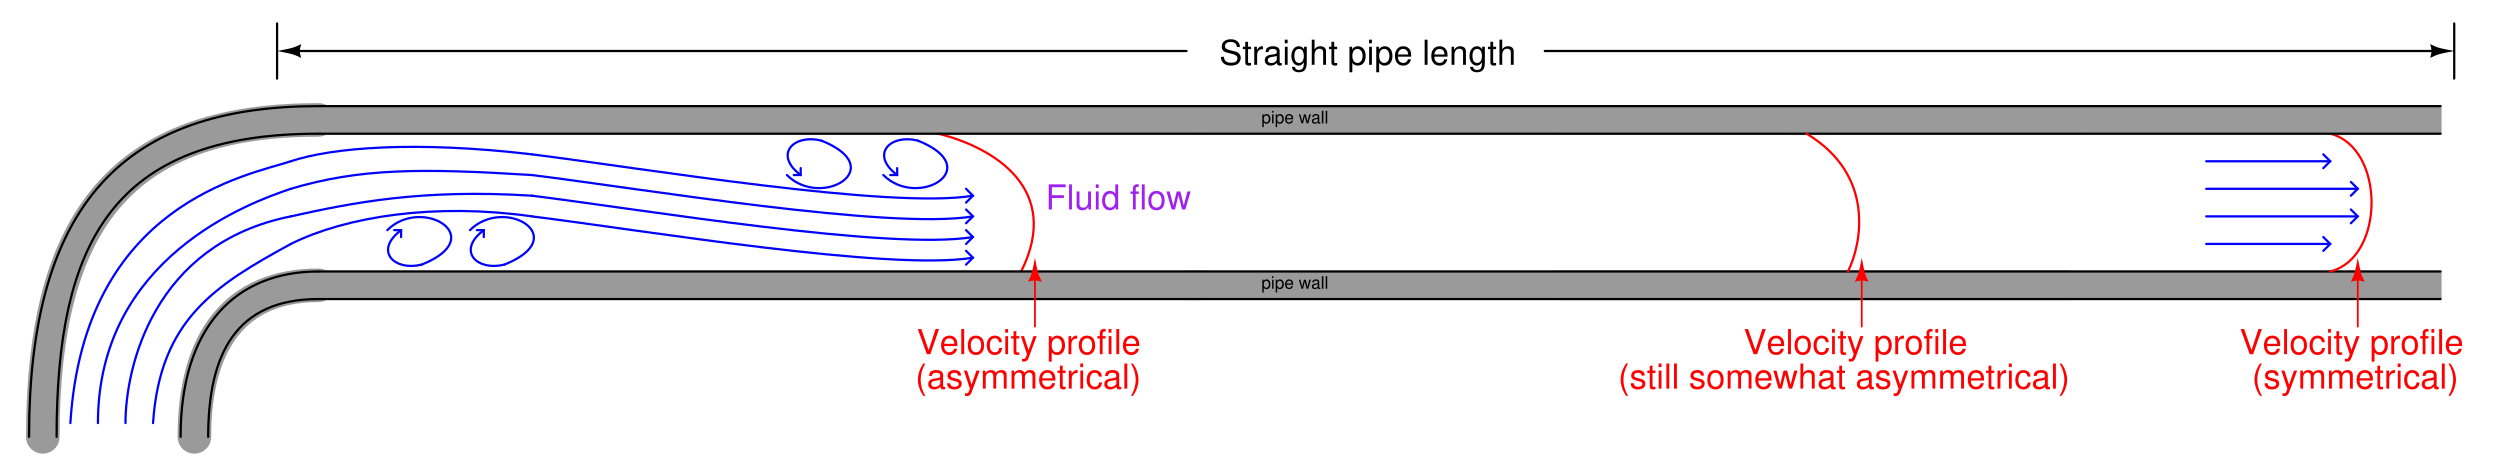<?xml version="1.0" encoding="UTF-8"?>
<svg xmlns="http://www.w3.org/2000/svg" xmlns:xlink="http://www.w3.org/1999/xlink" viewBox="0 0 380.999 71" version="1.2">
<defs>
<g>
<symbol overflow="visible" id="glyph0-0">
<path style="stroke:none;" d=""/>
</symbol>
<symbol overflow="visible" id="glyph0-1">
<path style="stroke:none;" d="M 0.953 -1.75 L 2.781 -1.75 L 2.781 -2.172 L 0.953 -2.172 L 0.953 -3.391 L 3.047 -3.391 L 3.047 -3.828 L 0.469 -3.828 L 0.469 0 L 0.953 0 Z M 0.953 -1.75 "/>
</symbol>
<symbol overflow="visible" id="glyph0-2">
<path style="stroke:none;" d="M 0.797 -3.828 L 0.359 -3.828 L 0.359 0 L 0.797 0 Z M 0.797 -3.828 "/>
</symbol>
<symbol overflow="visible" id="glyph0-3">
<path style="stroke:none;" d="M 2.531 0 L 2.531 -2.75 L 2.094 -2.75 L 2.094 -1.188 C 2.094 -0.625 1.797 -0.266 1.344 -0.266 C 1 -0.266 0.781 -0.469 0.781 -0.797 L 0.781 -2.75 L 0.344 -2.75 L 0.344 -0.625 C 0.344 -0.172 0.688 0.125 1.219 0.125 C 1.625 0.125 1.875 -0.016 2.141 -0.391 L 2.141 0 Z M 2.531 0 "/>
</symbol>
<symbol overflow="visible" id="glyph0-4">
<path style="stroke:none;" d="M 0.781 -2.75 L 0.359 -2.75 L 0.359 0 L 0.781 0 Z M 0.781 -3.828 L 0.344 -3.828 L 0.344 -3.281 L 0.781 -3.281 Z M 0.781 -3.828 "/>
</symbol>
<symbol overflow="visible" id="glyph0-5">
<path style="stroke:none;" d="M 2.594 -3.828 L 2.156 -3.828 L 2.156 -2.406 C 1.984 -2.688 1.688 -2.828 1.312 -2.828 C 0.609 -2.828 0.141 -2.25 0.141 -1.375 C 0.141 -0.453 0.594 0.125 1.328 0.125 C 1.719 0.125 1.969 -0.016 2.203 -0.359 L 2.203 0 L 2.594 0 Z M 1.391 -2.422 C 1.859 -2.422 2.156 -2 2.156 -1.344 C 2.156 -0.703 1.859 -0.281 1.391 -0.281 C 0.906 -0.281 0.594 -0.719 0.594 -1.359 C 0.594 -2 0.906 -2.422 1.391 -2.422 Z M 1.391 -2.422 "/>
</symbol>
<symbol overflow="visible" id="glyph0-6">
<path style="stroke:none;" d=""/>
</symbol>
<symbol overflow="visible" id="glyph0-7">
<path style="stroke:none;" d="M 1.359 -2.75 L 0.891 -2.75 L 0.891 -3.188 C 0.891 -3.359 1 -3.453 1.203 -3.453 C 1.234 -3.453 1.25 -3.453 1.359 -3.453 L 1.359 -3.812 C 1.25 -3.844 1.203 -3.844 1.109 -3.844 C 0.703 -3.844 0.469 -3.609 0.469 -3.219 L 0.469 -2.75 L 0.094 -2.75 L 0.094 -2.391 L 0.469 -2.391 L 0.469 0 L 0.891 0 L 0.891 -2.391 L 1.359 -2.391 Z M 1.359 -2.75 "/>
</symbol>
<symbol overflow="visible" id="glyph0-8">
<path style="stroke:none;" d="M 1.422 -2.828 C 0.656 -2.828 0.188 -2.281 0.188 -1.359 C 0.188 -0.422 0.656 0.125 1.438 0.125 C 2.203 0.125 2.672 -0.438 2.672 -1.328 C 2.672 -2.281 2.219 -2.828 1.422 -2.828 Z M 1.438 -2.422 C 1.922 -2.422 2.219 -2.016 2.219 -1.344 C 2.219 -0.688 1.922 -0.281 1.438 -0.281 C 0.938 -0.281 0.641 -0.688 0.641 -1.359 C 0.641 -2.016 0.938 -2.422 1.438 -2.422 Z M 1.438 -2.422 "/>
</symbol>
<symbol overflow="visible" id="glyph0-9">
<path style="stroke:none;" d="M 2.906 0 L 3.719 -2.75 L 3.219 -2.75 L 2.672 -0.609 L 2.141 -2.75 L 1.594 -2.75 L 1.078 -0.609 L 0.516 -2.75 L 0.031 -2.75 L 0.828 0 L 1.328 0 L 1.859 -2.156 L 2.406 0 Z M 2.906 0 "/>
</symbol>
<symbol overflow="visible" id="glyph0-10">
<path style="stroke:none;" d="M 2.062 0 L 3.391 -3.828 L 2.859 -3.828 L 1.812 -0.594 L 0.688 -3.828 L 0.156 -3.828 L 1.531 0 Z M 2.062 0 "/>
</symbol>
<symbol overflow="visible" id="glyph0-11">
<path style="stroke:none;" d="M 2.688 -1.234 C 2.688 -1.656 2.656 -1.906 2.578 -2.109 C 2.406 -2.562 1.984 -2.828 1.469 -2.828 C 0.703 -2.828 0.203 -2.25 0.203 -1.344 C 0.203 -0.438 0.688 0.125 1.453 0.125 C 2.094 0.125 2.531 -0.234 2.641 -0.828 L 2.188 -0.828 C 2.078 -0.469 1.828 -0.281 1.469 -0.281 C 1.203 -0.281 0.953 -0.406 0.812 -0.641 C 0.703 -0.797 0.672 -0.953 0.672 -1.234 Z M 0.672 -1.578 C 0.719 -2.094 1.031 -2.422 1.469 -2.422 C 1.906 -2.422 2.219 -2.078 2.219 -1.578 Z M 0.672 -1.578 "/>
</symbol>
<symbol overflow="visible" id="glyph0-12">
<path style="stroke:none;" d="M 2.469 -1.828 C 2.453 -2.094 2.391 -2.266 2.281 -2.422 C 2.094 -2.672 1.766 -2.828 1.391 -2.828 C 0.641 -2.828 0.156 -2.234 0.156 -1.328 C 0.156 -0.438 0.641 0.125 1.375 0.125 C 2.031 0.125 2.453 -0.266 2.5 -0.938 L 2.062 -0.938 C 1.984 -0.5 1.766 -0.281 1.391 -0.281 C 0.906 -0.281 0.625 -0.672 0.625 -1.328 C 0.625 -2.016 0.906 -2.422 1.375 -2.422 C 1.75 -2.422 1.984 -2.203 2.031 -1.828 Z M 2.469 -1.828 "/>
</symbol>
<symbol overflow="visible" id="glyph0-13">
<path style="stroke:none;" d="M 1.328 -2.75 L 0.875 -2.75 L 0.875 -3.5 L 0.453 -3.5 L 0.453 -2.75 L 0.078 -2.75 L 0.078 -2.391 L 0.453 -2.391 L 0.453 -0.312 C 0.453 -0.031 0.641 0.125 0.969 0.125 C 1.094 0.125 1.188 0.109 1.328 0.078 L 1.328 -0.281 C 1.266 -0.266 1.219 -0.266 1.125 -0.266 C 0.938 -0.266 0.875 -0.312 0.875 -0.516 L 0.875 -2.391 L 1.328 -2.391 Z M 1.328 -2.75 "/>
</symbol>
<symbol overflow="visible" id="glyph0-14">
<path style="stroke:none;" d="M 2.031 -2.75 L 1.281 -0.609 L 0.578 -2.75 L 0.109 -2.75 L 1.031 0.016 L 0.859 0.453 C 0.797 0.641 0.703 0.719 0.516 0.719 C 0.438 0.719 0.375 0.703 0.281 0.688 L 0.281 1.078 C 0.375 1.125 0.469 1.141 0.578 1.141 C 0.719 1.141 0.875 1.094 0.984 1.016 C 1.125 0.906 1.203 0.797 1.281 0.578 L 2.516 -2.75 Z M 2.031 -2.75 "/>
</symbol>
<symbol overflow="visible" id="glyph0-15">
<path style="stroke:none;" d="M 0.281 1.141 L 0.719 1.141 L 0.719 -0.281 C 0.953 0 1.219 0.125 1.562 0.125 C 2.281 0.125 2.75 -0.453 2.75 -1.328 C 2.75 -2.25 2.297 -2.828 1.562 -2.828 C 1.188 -2.828 0.891 -2.656 0.688 -2.344 L 0.688 -2.75 L 0.281 -2.75 Z M 1.484 -2.422 C 1.969 -2.422 2.281 -2 2.281 -1.344 C 2.281 -0.719 1.969 -0.281 1.484 -0.281 C 1.031 -0.281 0.719 -0.703 0.719 -1.359 C 0.719 -2 1.031 -2.422 1.484 -2.422 Z M 1.484 -2.422 "/>
</symbol>
<symbol overflow="visible" id="glyph0-16">
<path style="stroke:none;" d="M 0.359 -2.75 L 0.359 0 L 0.797 0 L 0.797 -1.422 C 0.812 -2.094 1.078 -2.391 1.688 -2.375 L 1.688 -2.812 C 1.609 -2.828 1.562 -2.828 1.516 -2.828 C 1.234 -2.828 1.016 -2.656 0.766 -2.25 L 0.766 -2.75 Z M 0.359 -2.75 "/>
</symbol>
<symbol overflow="visible" id="glyph0-17">
<path style="stroke:none;" d="M 1.234 -3.828 C 0.719 -3.141 0.391 -2.188 0.391 -1.359 C 0.391 -0.531 0.719 0.422 1.234 1.109 L 1.531 1.109 C 1.062 0.359 0.812 -0.516 0.812 -1.359 C 0.812 -2.188 1.062 -3.078 1.531 -3.828 Z M 1.234 -3.828 "/>
</symbol>
<symbol overflow="visible" id="glyph0-18">
<path style="stroke:none;" d="M 2.297 -1.984 C 2.297 -2.531 1.938 -2.828 1.297 -2.828 C 0.656 -2.828 0.25 -2.5 0.25 -1.984 C 0.25 -1.562 0.469 -1.359 1.125 -1.203 L 1.531 -1.094 C 1.828 -1.031 1.953 -0.906 1.953 -0.719 C 1.953 -0.453 1.703 -0.281 1.312 -0.281 C 1.078 -0.281 0.875 -0.359 0.766 -0.469 C 0.703 -0.547 0.672 -0.625 0.641 -0.812 L 0.172 -0.812 C 0.203 -0.188 0.562 0.125 1.281 0.125 C 1.969 0.125 2.406 -0.219 2.406 -0.75 C 2.406 -1.156 2.172 -1.391 1.625 -1.516 L 1.219 -1.609 C 0.859 -1.703 0.703 -1.812 0.703 -2.016 C 0.703 -2.266 0.922 -2.422 1.281 -2.422 C 1.641 -2.422 1.828 -2.266 1.844 -1.984 Z M 2.297 -1.984 "/>
</symbol>
<symbol overflow="visible" id="glyph0-19">
<path style="stroke:none;" d="M 0.375 -2.75 L 0.375 0 L 0.812 0 L 0.812 -1.734 C 0.812 -2.125 1.094 -2.453 1.453 -2.453 C 1.781 -2.453 1.969 -2.25 1.969 -1.891 L 1.969 0 L 2.406 0 L 2.406 -1.734 C 2.406 -2.125 2.688 -2.453 3.047 -2.453 C 3.375 -2.453 3.562 -2.234 3.562 -1.891 L 3.562 0 L 4 0 L 4 -2.062 C 4 -2.562 3.719 -2.828 3.203 -2.828 C 2.828 -2.828 2.609 -2.719 2.359 -2.406 C 2.188 -2.703 1.969 -2.828 1.609 -2.828 C 1.25 -2.828 1 -2.688 0.766 -2.359 L 0.766 -2.75 Z M 0.375 -2.75 "/>
</symbol>
<symbol overflow="visible" id="glyph0-20">
<path style="stroke:none;" d="M 2.812 -0.25 C 2.766 -0.25 2.734 -0.25 2.719 -0.25 C 2.562 -0.25 2.484 -0.328 2.484 -0.469 L 2.484 -2.078 C 2.484 -2.562 2.125 -2.828 1.438 -2.828 C 1.047 -2.828 0.719 -2.719 0.531 -2.516 C 0.406 -2.375 0.359 -2.203 0.344 -1.938 L 0.781 -1.938 C 0.812 -2.266 1.016 -2.422 1.422 -2.422 C 1.828 -2.422 2.047 -2.281 2.047 -2.016 L 2.047 -1.906 C 2.031 -1.719 1.938 -1.641 1.578 -1.594 C 0.969 -1.516 0.875 -1.5 0.703 -1.422 C 0.391 -1.297 0.219 -1.047 0.219 -0.688 C 0.219 -0.188 0.562 0.125 1.125 0.125 C 1.469 0.125 1.75 0 2.062 -0.281 C 2.094 0 2.219 0.125 2.516 0.125 C 2.609 0.125 2.656 0.109 2.812 0.078 Z M 2.047 -0.859 C 2.047 -0.719 2 -0.625 1.875 -0.516 C 1.688 -0.344 1.469 -0.266 1.219 -0.266 C 0.875 -0.266 0.672 -0.422 0.672 -0.703 C 0.672 -1 0.859 -1.141 1.344 -1.203 C 1.812 -1.266 1.891 -1.297 2.047 -1.359 Z M 2.047 -0.859 "/>
</symbol>
<symbol overflow="visible" id="glyph0-21">
<path style="stroke:none;" d="M 0.484 1.109 C 1.016 0.422 1.344 -0.531 1.344 -1.359 C 1.344 -2.188 1.016 -3.141 0.484 -3.828 L 0.203 -3.828 C 0.656 -3.078 0.922 -2.188 0.922 -1.359 C 0.922 -0.516 0.656 0.375 0.203 1.109 Z M 0.484 1.109 "/>
</symbol>
<symbol overflow="visible" id="glyph0-22">
<path style="stroke:none;" d="M 3.125 -2.703 C 3.125 -2.969 3.109 -3.047 3.031 -3.219 C 2.812 -3.656 2.375 -3.891 1.734 -3.891 C 0.891 -3.891 0.375 -3.453 0.375 -2.766 C 0.375 -2.297 0.609 -2 1.125 -1.875 L 2.062 -1.625 C 2.562 -1.5 2.766 -1.297 2.766 -1 C 2.766 -0.797 2.656 -0.594 2.5 -0.469 C 2.344 -0.359 2.109 -0.312 1.797 -0.312 C 1.375 -0.312 1.094 -0.406 0.906 -0.625 C 0.766 -0.797 0.703 -0.984 0.719 -1.219 L 0.25 -1.219 C 0.25 -0.859 0.328 -0.641 0.484 -0.422 C 0.734 -0.062 1.188 0.125 1.766 0.125 C 2.219 0.125 2.594 0.016 2.844 -0.172 C 3.094 -0.375 3.266 -0.719 3.266 -1.047 C 3.266 -1.516 2.969 -1.875 2.453 -2.016 L 1.484 -2.266 C 1.031 -2.391 0.859 -2.547 0.859 -2.828 C 0.859 -3.219 1.203 -3.484 1.719 -3.484 C 2.328 -3.484 2.656 -3.203 2.672 -2.703 Z M 3.125 -2.703 "/>
</symbol>
<symbol overflow="visible" id="glyph0-23">
<path style="stroke:none;" d="M 2.125 -2.75 L 2.125 -2.359 C 1.906 -2.688 1.656 -2.828 1.312 -2.828 C 0.641 -2.828 0.188 -2.203 0.188 -1.328 C 0.188 -0.859 0.297 -0.531 0.531 -0.25 C 0.734 -0.016 1 0.125 1.281 0.125 C 1.609 0.125 1.844 -0.031 2.078 -0.375 L 2.078 -0.234 C 2.078 0.5 1.875 0.781 1.328 0.781 C 0.953 0.781 0.766 0.625 0.719 0.312 L 0.266 0.312 C 0.312 0.828 0.719 1.141 1.312 1.141 C 1.719 1.141 2.062 1.016 2.234 0.797 C 2.453 0.531 2.531 0.188 2.531 -0.453 L 2.531 -2.75 Z M 1.359 -2.422 C 1.812 -2.422 2.078 -2.031 2.078 -1.344 C 2.078 -0.672 1.812 -0.281 1.359 -0.281 C 0.906 -0.281 0.641 -0.672 0.641 -1.359 C 0.641 -2.031 0.906 -2.422 1.359 -2.422 Z M 1.359 -2.422 "/>
</symbol>
<symbol overflow="visible" id="glyph0-24">
<path style="stroke:none;" d="M 0.375 -3.828 L 0.375 0 L 0.797 0 L 0.797 -1.516 C 0.797 -2.078 1.094 -2.453 1.547 -2.453 C 1.703 -2.453 1.828 -2.406 1.938 -2.328 C 2.062 -2.234 2.109 -2.094 2.109 -1.906 L 2.109 0 L 2.547 0 L 2.547 -2.078 C 2.547 -2.547 2.219 -2.828 1.688 -2.828 C 1.297 -2.828 1.062 -2.703 0.797 -2.375 L 0.797 -3.828 Z M 0.375 -3.828 "/>
</symbol>
<symbol overflow="visible" id="glyph0-25">
<path style="stroke:none;" d="M 0.375 -2.75 L 0.375 0 L 0.812 0 L 0.812 -1.516 C 0.812 -2.078 1.109 -2.453 1.547 -2.453 C 1.906 -2.453 2.125 -2.234 2.125 -1.906 L 2.125 0 L 2.562 0 L 2.562 -2.078 C 2.562 -2.531 2.219 -2.828 1.688 -2.828 C 1.281 -2.828 1.016 -2.672 0.766 -2.281 L 0.766 -2.75 Z M 0.375 -2.75 "/>
</symbol>
<symbol overflow="visible" id="glyph1-0">
<path style="stroke:none;" d=""/>
</symbol>
<symbol overflow="visible" id="glyph1-1">
<path style="stroke:none;" d="M 0.141 0.578 L 0.359 0.578 L 0.359 -0.141 C 0.484 0 0.609 0.062 0.781 0.062 C 1.141 0.062 1.375 -0.219 1.375 -0.672 C 1.375 -1.125 1.141 -1.422 0.781 -1.422 C 0.594 -1.422 0.453 -1.328 0.344 -1.172 L 0.344 -1.375 L 0.141 -1.375 Z M 0.75 -1.203 C 0.984 -1.203 1.141 -1 1.141 -0.672 C 1.141 -0.359 0.984 -0.141 0.75 -0.141 C 0.516 -0.141 0.359 -0.359 0.359 -0.672 C 0.359 -1 0.516 -1.203 0.75 -1.203 Z M 0.75 -1.203 "/>
</symbol>
<symbol overflow="visible" id="glyph1-2">
<path style="stroke:none;" d="M 0.391 -1.375 L 0.172 -1.375 L 0.172 0 L 0.391 0 Z M 0.391 -1.906 L 0.172 -1.906 L 0.172 -1.641 L 0.391 -1.641 Z M 0.391 -1.906 "/>
</symbol>
<symbol overflow="visible" id="glyph1-3">
<path style="stroke:none;" d="M 1.344 -0.609 C 1.344 -0.828 1.328 -0.953 1.297 -1.047 C 1.203 -1.281 1 -1.422 0.734 -1.422 C 0.359 -1.422 0.109 -1.125 0.109 -0.672 C 0.109 -0.219 0.344 0.062 0.734 0.062 C 1.047 0.062 1.266 -0.125 1.312 -0.422 L 1.094 -0.422 C 1.031 -0.234 0.906 -0.141 0.734 -0.141 C 0.594 -0.141 0.484 -0.203 0.406 -0.312 C 0.359 -0.406 0.344 -0.484 0.328 -0.609 Z M 0.344 -0.797 C 0.359 -1.047 0.516 -1.219 0.734 -1.219 C 0.953 -1.219 1.109 -1.047 1.109 -0.797 Z M 0.344 -0.797 "/>
</symbol>
<symbol overflow="visible" id="glyph1-4">
<path style="stroke:none;" d=""/>
</symbol>
<symbol overflow="visible" id="glyph1-5">
<path style="stroke:none;" d="M 1.453 0 L 1.859 -1.375 L 1.609 -1.375 L 1.344 -0.297 L 1.062 -1.375 L 0.797 -1.375 L 0.531 -0.297 L 0.25 -1.375 L 0.016 -1.375 L 0.422 0 L 0.656 0 L 0.922 -1.078 L 1.203 0 Z M 1.453 0 "/>
</symbol>
<symbol overflow="visible" id="glyph1-6">
<path style="stroke:none;" d="M 1.406 -0.125 C 1.375 -0.125 1.375 -0.125 1.359 -0.125 C 1.281 -0.125 1.234 -0.156 1.234 -0.234 L 1.234 -1.047 C 1.234 -1.281 1.062 -1.422 0.719 -1.422 C 0.516 -1.422 0.359 -1.359 0.266 -1.25 C 0.203 -1.188 0.172 -1.109 0.172 -0.969 L 0.391 -0.969 C 0.406 -1.141 0.516 -1.219 0.719 -1.219 C 0.906 -1.219 1.016 -1.141 1.016 -1.016 L 1.016 -0.953 C 1.016 -0.859 0.969 -0.828 0.797 -0.797 C 0.484 -0.766 0.438 -0.75 0.359 -0.719 C 0.188 -0.641 0.109 -0.531 0.109 -0.344 C 0.109 -0.094 0.281 0.062 0.562 0.062 C 0.734 0.062 0.875 0 1.031 -0.141 C 1.047 0 1.109 0.062 1.25 0.062 C 1.297 0.062 1.328 0.062 1.406 0.031 Z M 1.016 -0.438 C 1.016 -0.359 1 -0.312 0.938 -0.25 C 0.844 -0.172 0.734 -0.125 0.609 -0.125 C 0.438 -0.125 0.344 -0.219 0.344 -0.359 C 0.344 -0.5 0.438 -0.562 0.672 -0.609 C 0.906 -0.641 0.953 -0.641 1.016 -0.688 Z M 1.016 -0.438 "/>
</symbol>
<symbol overflow="visible" id="glyph1-7">
<path style="stroke:none;" d="M 0.406 -1.906 L 0.172 -1.906 L 0.172 0 L 0.406 0 Z M 0.406 -1.906 "/>
</symbol>
</g>
<clipPath id="clip1">
  <path d="M 0.5 0.5 L 92 0.5 L 92 70.5 L 0.5 70.5 Z M 0.5 0.5 "/>
</clipPath>
<clipPath id="clip2">
  <path d="M 0.5 0.5 L 92 0.5 L 92 70.5 L 0.5 70.5 Z M 0.5 0.5 "/>
</clipPath>
</defs>
<g id="surface1">
<path style="fill-rule:evenodd;fill:rgb(60.352%,60.352%,60.352%);fill-opacity:1;stroke-width:3.413;stroke-linecap:round;stroke-linejoin:miter;stroke:rgb(60.352%,60.352%,60.352%);stroke-opacity:1;stroke-miterlimit:6;" d="M 480.234 501.25 L 1824.258 501.25 L 1824.258 543.242 L 480.234 543.242 Z M 480.234 501.25 " transform="matrix(0.1,0,0,-0.1,0.5,70.5)"/>
<path style="fill-rule:evenodd;fill:rgb(60.352%,60.352%,60.352%);fill-opacity:1;stroke-width:3.413;stroke-linecap:round;stroke-linejoin:miter;stroke:rgb(60.352%,60.352%,60.352%);stroke-opacity:1;stroke-miterlimit:6;" d="M 480.234 249.258 L 1824.258 249.258 L 1824.258 291.25 L 480.234 291.25 Z M 480.234 249.258 " transform="matrix(0.1,0,0,-0.1,0.5,70.5)"/>
<g style="fill:rgb(62.694%,12.5%,94.139%);fill-opacity:1;">
  <use xlink:href="#glyph0-1" x="159.358" y="31.925"/>
  <use xlink:href="#glyph0-2" x="162.566" y="31.925"/>
  <use xlink:href="#glyph0-3" x="163.731" y="31.925"/>
  <use xlink:href="#glyph0-4" x="166.65" y="31.925"/>
  <use xlink:href="#glyph0-5" x="167.816" y="31.925"/>
  <use xlink:href="#glyph0-6" x="170.735" y="31.925"/>
  <use xlink:href="#glyph0-7" x="172.194" y="31.925"/>
  <use xlink:href="#glyph0-2" x="173.654" y="31.925"/>
  <use xlink:href="#glyph0-8" x="174.819" y="31.925"/>
  <use xlink:href="#glyph0-9" x="177.738" y="31.925"/>
</g>
<path style="fill:none;stroke-width:3.413;stroke-linecap:round;stroke-linejoin:miter;stroke:rgb(0%,0%,100%);stroke-opacity:1;stroke-miterlimit:6;" d="M 805.742 469.766 C 973.75 448.75 1351.758 385.742 1477.734 406.758 " transform="matrix(0.1,0,0,-0.1,0.5,70.5)"/>
<path style="fill:none;stroke-width:3.413;stroke-linecap:round;stroke-linejoin:miter;stroke:rgb(0%,0%,100%);stroke-opacity:1;stroke-miterlimit:6;" d="M 1467.266 396.25 L 1477.734 406.758 L 1467.266 417.266 " transform="matrix(0.1,0,0,-0.1,0.5,70.5)"/>
<path style="fill:none;stroke-width:3.413;stroke-linecap:round;stroke-linejoin:miter;stroke:rgb(0%,0%,100%);stroke-opacity:1;stroke-miterlimit:6;" d="M 805.742 438.242 C 973.75 417.266 1351.758 354.258 1477.734 375.234 " transform="matrix(0.1,0,0,-0.1,0.5,70.5)"/>
<path style="fill:none;stroke-width:3.413;stroke-linecap:round;stroke-linejoin:miter;stroke:rgb(0%,0%,100%);stroke-opacity:1;stroke-miterlimit:6;" d="M 1467.266 364.766 L 1477.734 375.234 L 1467.266 385.742 " transform="matrix(0.1,0,0,-0.1,0.5,70.5)"/>
<path style="fill:none;stroke-width:3.413;stroke-linecap:round;stroke-linejoin:miter;stroke:rgb(0%,0%,100%);stroke-opacity:1;stroke-miterlimit:6;" d="M 805.742 406.758 C 973.75 385.742 1351.758 322.734 1477.734 343.75 " transform="matrix(0.1,0,0,-0.1,0.5,70.5)"/>
<path style="fill:none;stroke-width:3.413;stroke-linecap:round;stroke-linejoin:miter;stroke:rgb(0%,0%,100%);stroke-opacity:1;stroke-miterlimit:6;" d="M 1467.266 333.242 L 1477.734 343.75 L 1467.266 354.258 " transform="matrix(0.1,0,0,-0.1,0.5,70.5)"/>
<path style="fill:none;stroke-width:3.413;stroke-linecap:round;stroke-linejoin:miter;stroke:rgb(0%,0%,100%);stroke-opacity:1;stroke-miterlimit:6;" d="M 805.742 375.234 C 973.75 354.258 1351.758 291.25 1477.734 312.266 " transform="matrix(0.1,0,0,-0.1,0.5,70.5)"/>
<path style="fill:none;stroke-width:3.413;stroke-linecap:round;stroke-linejoin:miter;stroke:rgb(0%,0%,100%);stroke-opacity:1;stroke-miterlimit:6;" d="M 1467.266 301.758 L 1477.734 312.266 L 1467.266 322.734 " transform="matrix(0.1,0,0,-0.1,0.5,70.5)"/>
<path style="fill:none;stroke-width:3.413;stroke-linecap:round;stroke-linejoin:miter;stroke:rgb(0%,0%,100%);stroke-opacity:1;stroke-miterlimit:6;" d="M 585.234 354.258 C 637.734 406.758 742.734 343.75 637.734 301.758 " transform="matrix(0.1,0,0,-0.1,0.5,70.5)"/>
<path style="fill:none;stroke-width:3.413;stroke-linecap:round;stroke-linejoin:miter;stroke:rgb(0%,0%,100%);stroke-opacity:1;stroke-miterlimit:6;" d="M 637.734 301.758 C 595.742 291.25 564.258 322.734 606.25 354.258 " transform="matrix(0.1,0,0,-0.1,0.5,70.5)"/>
<path style="fill:none;stroke-width:3.413;stroke-linecap:round;stroke-linejoin:miter;stroke:rgb(0%,0%,100%);stroke-opacity:1;stroke-miterlimit:6;" d="M 606.25 343.75 L 606.25 354.258 L 595.742 354.258 " transform="matrix(0.1,0,0,-0.1,0.5,70.5)"/>
<path style="fill:none;stroke-width:3.413;stroke-linecap:round;stroke-linejoin:miter;stroke:rgb(0%,0%,100%);stroke-opacity:1;stroke-miterlimit:6;" d="M 711.25 354.258 C 763.75 406.758 868.75 343.75 763.75 301.758 " transform="matrix(0.1,0,0,-0.1,0.5,70.5)"/>
<path style="fill:none;stroke-width:3.413;stroke-linecap:round;stroke-linejoin:miter;stroke:rgb(0%,0%,100%);stroke-opacity:1;stroke-miterlimit:6;" d="M 763.75 301.758 C 721.758 291.25 690.234 322.734 732.266 354.258 " transform="matrix(0.1,0,0,-0.1,0.5,70.5)"/>
<path style="fill:none;stroke-width:3.413;stroke-linecap:round;stroke-linejoin:miter;stroke:rgb(0%,0%,100%);stroke-opacity:1;stroke-miterlimit:6;" d="M 732.266 343.75 L 732.266 354.258 L 721.758 354.258 " transform="matrix(0.1,0,0,-0.1,0.5,70.5)"/>
<path style="fill:none;stroke-width:3.413;stroke-linecap:round;stroke-linejoin:miter;stroke:rgb(0%,0%,100%);stroke-opacity:1;stroke-miterlimit:6;" d="M 1341.25 438.242 C 1393.75 385.742 1498.75 448.75 1393.75 490.742 " transform="matrix(0.1,0,0,-0.1,0.5,70.5)"/>
<path style="fill:none;stroke-width:3.413;stroke-linecap:round;stroke-linejoin:miter;stroke:rgb(0%,0%,100%);stroke-opacity:1;stroke-miterlimit:6;" d="M 1393.75 490.742 C 1351.758 501.25 1320.234 469.766 1362.266 438.242 " transform="matrix(0.1,0,0,-0.1,0.5,70.5)"/>
<path style="fill:none;stroke-width:3.413;stroke-linecap:round;stroke-linejoin:miter;stroke:rgb(0%,0%,100%);stroke-opacity:1;stroke-miterlimit:6;" d="M 1362.266 448.75 L 1362.266 438.242 L 1351.758 438.242 " transform="matrix(0.1,0,0,-0.1,0.5,70.5)"/>
<path style="fill:none;stroke-width:3.413;stroke-linecap:round;stroke-linejoin:miter;stroke:rgb(0%,0%,100%);stroke-opacity:1;stroke-miterlimit:6;" d="M 1194.258 438.242 C 1246.758 385.742 1351.758 448.75 1246.758 490.742 " transform="matrix(0.1,0,0,-0.1,0.5,70.5)"/>
<path style="fill:none;stroke-width:3.413;stroke-linecap:round;stroke-linejoin:miter;stroke:rgb(0%,0%,100%);stroke-opacity:1;stroke-miterlimit:6;" d="M 1246.758 490.742 C 1204.766 501.25 1173.242 469.766 1215.234 438.242 " transform="matrix(0.1,0,0,-0.1,0.5,70.5)"/>
<path style="fill:none;stroke-width:3.413;stroke-linecap:round;stroke-linejoin:miter;stroke:rgb(0%,0%,100%);stroke-opacity:1;stroke-miterlimit:6;" d="M 1215.234 448.75 L 1215.234 438.242 L 1204.766 438.242 " transform="matrix(0.1,0,0,-0.1,0.5,70.5)"/>
<g clip-path="url(#clip1)" clip-rule="nonzero">
<path style="fill:none;stroke-width:51.188;stroke-linecap:round;stroke-linejoin:miter;stroke:rgb(60.352%,60.352%,60.352%);stroke-opacity:1;stroke-miterlimit:6;" d="M 480.234 522.266 C 186.25 522.266 60.234 375.234 60.234 39.258 " transform="matrix(0.1,0,0,-0.1,0.5,70.5)"/>
</g>
<path style="fill:none;stroke-width:3.413;stroke-linecap:round;stroke-linejoin:miter;stroke:rgb(0%,0%,0%);stroke-opacity:1;stroke-miterlimit:6;" d="M 480.234 501.25 C 165.234 501.25 81.25 333.242 81.25 39.258 " transform="matrix(0.1,0,0,-0.1,0.5,70.5)"/>
<path style="fill:none;stroke-width:3.413;stroke-linecap:round;stroke-linejoin:miter;stroke:rgb(0%,0%,0%);stroke-opacity:1;stroke-miterlimit:6;" d="M 480.234 543.242 C 186.25 543.242 39.258 396.25 39.258 39.258 " transform="matrix(0.1,0,0,-0.1,0.5,70.5)"/>
<g clip-path="url(#clip2)" clip-rule="nonzero">
<path style="fill:none;stroke-width:51.188;stroke-linecap:round;stroke-linejoin:miter;stroke:rgb(60.352%,60.352%,60.352%);stroke-opacity:1;stroke-miterlimit:6;" d="M 480.234 270.234 C 354.258 270.234 291.25 186.25 291.25 39.258 " transform="matrix(0.1,0,0,-0.1,0.5,70.5)"/>
</g>
<path style="fill:none;stroke-width:3.413;stroke-linecap:round;stroke-linejoin:miter;stroke:rgb(0%,0%,0%);stroke-opacity:1;stroke-miterlimit:6;" d="M 480.234 249.258 C 354.258 249.258 312.266 165.234 312.266 39.258 " transform="matrix(0.1,0,0,-0.1,0.5,70.5)"/>
<path style="fill:none;stroke-width:3.413;stroke-linecap:round;stroke-linejoin:miter;stroke:rgb(0%,0%,0%);stroke-opacity:1;stroke-miterlimit:6;" d="M 480.234 291.25 C 354.258 291.25 270.234 207.266 270.234 39.258 " transform="matrix(0.1,0,0,-0.1,0.5,70.5)"/>
<path style="fill:none;stroke-width:3.413;stroke-linecap:round;stroke-linejoin:miter;stroke:rgb(0%,0%,100%);stroke-opacity:1;stroke-miterlimit:6;" d="M 186.25 60.234 C 186.25 144.258 228.242 333.242 438.242 375.234 " transform="matrix(0.1,0,0,-0.1,0.5,70.5)"/>
<path style="fill:none;stroke-width:3.413;stroke-linecap:round;stroke-linejoin:miter;stroke:rgb(0%,0%,100%);stroke-opacity:1;stroke-miterlimit:6;" d="M 438.242 417.266 C 375.234 396.25 144.258 312.266 144.258 60.234 " transform="matrix(0.1,0,0,-0.1,0.5,70.5)"/>
<path style="fill:none;stroke-width:3.413;stroke-linecap:round;stroke-linejoin:miter;stroke:rgb(0%,0%,100%);stroke-opacity:1;stroke-miterlimit:6;" d="M 438.242 459.258 C 375.234 438.242 123.242 396.25 102.266 60.234 " transform="matrix(0.1,0,0,-0.1,0.5,70.5)"/>
<path style="fill:none;stroke-width:3.413;stroke-linecap:round;stroke-linejoin:miter;stroke:rgb(0%,0%,100%);stroke-opacity:1;stroke-miterlimit:6;" d="M 438.242 459.258 C 501.25 480.234 627.266 490.742 805.742 469.766 " transform="matrix(0.1,0,0,-0.1,0.5,70.5)"/>
<path style="fill:none;stroke-width:3.413;stroke-linecap:round;stroke-linejoin:miter;stroke:rgb(0%,0%,100%);stroke-opacity:1;stroke-miterlimit:6;" d="M 438.242 417.266 C 543.242 448.75 637.734 448.75 805.742 438.242 " transform="matrix(0.1,0,0,-0.1,0.5,70.5)"/>
<path style="fill:none;stroke-width:3.413;stroke-linecap:round;stroke-linejoin:miter;stroke:rgb(0%,0%,100%);stroke-opacity:1;stroke-miterlimit:6;" d="M 438.242 375.234 C 532.734 396.25 637.734 417.266 805.742 406.758 " transform="matrix(0.1,0,0,-0.1,0.5,70.5)"/>
<path style="fill:none;stroke-width:3.413;stroke-linecap:round;stroke-linejoin:miter;stroke:rgb(0%,0%,100%);stroke-opacity:1;stroke-miterlimit:6;" d="M 438.242 333.242 C 322.734 270.234 238.75 217.734 228.242 60.234 " transform="matrix(0.1,0,0,-0.1,0.5,70.5)"/>
<path style="fill:none;stroke-width:3.413;stroke-linecap:round;stroke-linejoin:miter;stroke:rgb(0%,0%,100%);stroke-opacity:1;stroke-miterlimit:6;" d="M 438.242 333.242 C 522.266 375.234 658.75 396.25 805.742 375.234 " transform="matrix(0.1,0,0,-0.1,0.5,70.5)"/>
<path style="fill:none;stroke-width:3.413;stroke-linecap:round;stroke-linejoin:miter;stroke:rgb(100%,0%,0%);stroke-opacity:1;stroke-miterlimit:6;" d="M 1425.234 501.25 C 1509.258 480.234 1614.258 417.266 1551.25 291.25 " transform="matrix(0.1,0,0,-0.1,0.5,70.5)"/>
<g style="fill:rgb(100%,0%,0%);fill-opacity:1;">
  <use xlink:href="#glyph0-10" x="139.719" y="53.975"/>
  <use xlink:href="#glyph0-11" x="143.221" y="53.975"/>
  <use xlink:href="#glyph0-2" x="146.14" y="53.975"/>
  <use xlink:href="#glyph0-8" x="147.305" y="53.975"/>
  <use xlink:href="#glyph0-12" x="150.224" y="53.975"/>
  <use xlink:href="#glyph0-4" x="152.849" y="53.975"/>
  <use xlink:href="#glyph0-13" x="154.015" y="53.975"/>
  <use xlink:href="#glyph0-14" x="155.474" y="53.975"/>
  <use xlink:href="#glyph0-6" x="158.099" y="53.975"/>
  <use xlink:href="#glyph0-15" x="159.559" y="53.975"/>
  <use xlink:href="#glyph0-16" x="162.478" y="53.975"/>
  <use xlink:href="#glyph0-8" x="164.226" y="53.975"/>
  <use xlink:href="#glyph0-7" x="167.145" y="53.975"/>
  <use xlink:href="#glyph0-4" x="168.605" y="53.975"/>
  <use xlink:href="#glyph0-2" x="169.77" y="53.975"/>
  <use xlink:href="#glyph0-11" x="170.935" y="53.975"/>
</g>
<path style="fill-rule:evenodd;fill:rgb(60.352%,60.352%,60.352%);fill-opacity:1;stroke-width:3.413;stroke-linecap:round;stroke-linejoin:miter;stroke:rgb(60.352%,60.352%,60.352%);stroke-opacity:1;stroke-miterlimit:6;" d="M 1803.242 249.258 L 3147.266 249.258 L 3147.266 291.25 L 1803.242 291.25 Z M 1803.242 249.258 " transform="matrix(0.1,0,0,-0.1,0.5,70.5)"/>
<path style="fill-rule:evenodd;fill:rgb(60.352%,60.352%,60.352%);fill-opacity:1;stroke-width:3.413;stroke-linecap:round;stroke-linejoin:miter;stroke:rgb(60.352%,60.352%,60.352%);stroke-opacity:1;stroke-miterlimit:6;" d="M 2370.234 249.258 L 3714.258 249.258 L 3714.258 291.25 L 2370.234 291.25 Z M 2370.234 249.258 " transform="matrix(0.1,0,0,-0.1,0.5,70.5)"/>
<path style="fill:none;stroke-width:3.413;stroke-linecap:round;stroke-linejoin:miter;stroke:rgb(0%,0%,0%);stroke-opacity:1;stroke-miterlimit:6;" d="M 3714.258 291.25 L 480.234 291.25 " transform="matrix(0.1,0,0,-0.1,0.5,70.5)"/>
<path style="fill:none;stroke-width:3.413;stroke-linecap:round;stroke-linejoin:miter;stroke:rgb(0%,0%,0%);stroke-opacity:1;stroke-miterlimit:6;" d="M 3714.258 249.258 L 480.234 249.258 " transform="matrix(0.1,0,0,-0.1,0.5,70.5)"/>
<path style="fill:none;stroke-width:3.413;stroke-linecap:round;stroke-linejoin:miter;stroke:rgb(100%,0%,0%);stroke-opacity:1;stroke-miterlimit:6;" d="M 3546.25 501.25 C 3630.234 480.234 3630.234 312.266 3546.25 291.25 " transform="matrix(0.1,0,0,-0.1,0.5,70.5)"/>
<path style="fill:none;stroke-width:3.413;stroke-linecap:round;stroke-linejoin:miter;stroke:rgb(0%,0%,100%);stroke-opacity:1;stroke-miterlimit:6;" d="M 3588.242 417.266 L 3357.266 417.266 " transform="matrix(0.1,0,0,-0.1,0.5,70.5)"/>
<path style="fill:none;stroke-width:3.413;stroke-linecap:round;stroke-linejoin:miter;stroke:rgb(0%,0%,100%);stroke-opacity:1;stroke-miterlimit:6;" d="M 3577.734 406.758 L 3588.242 417.266 L 3577.734 427.734 " transform="matrix(0.1,0,0,-0.1,0.5,70.5)"/>
<path style="fill:none;stroke-width:3.413;stroke-linecap:round;stroke-linejoin:miter;stroke:rgb(0%,0%,100%);stroke-opacity:1;stroke-miterlimit:6;" d="M 3588.242 375.234 L 3357.266 375.234 " transform="matrix(0.1,0,0,-0.1,0.5,70.5)"/>
<path style="fill:none;stroke-width:3.413;stroke-linecap:round;stroke-linejoin:miter;stroke:rgb(0%,0%,100%);stroke-opacity:1;stroke-miterlimit:6;" d="M 3577.734 364.766 L 3588.242 375.234 L 3577.734 385.742 " transform="matrix(0.1,0,0,-0.1,0.5,70.5)"/>
<path style="fill:none;stroke-width:3.413;stroke-linecap:round;stroke-linejoin:miter;stroke:rgb(0%,0%,100%);stroke-opacity:1;stroke-miterlimit:6;" d="M 3546.25 333.242 L 3357.266 333.242 " transform="matrix(0.1,0,0,-0.1,0.5,70.5)"/>
<path style="fill:none;stroke-width:3.413;stroke-linecap:round;stroke-linejoin:miter;stroke:rgb(0%,0%,100%);stroke-opacity:1;stroke-miterlimit:6;" d="M 3535.742 322.734 L 3546.25 333.242 L 3535.742 343.75 " transform="matrix(0.1,0,0,-0.1,0.5,70.5)"/>
<path style="fill:none;stroke-width:3.413;stroke-linecap:round;stroke-linejoin:miter;stroke:rgb(0%,0%,100%);stroke-opacity:1;stroke-miterlimit:6;" d="M 3546.25 459.258 L 3357.266 459.258 " transform="matrix(0.1,0,0,-0.1,0.5,70.5)"/>
<path style="fill:none;stroke-width:3.413;stroke-linecap:round;stroke-linejoin:miter;stroke:rgb(0%,0%,100%);stroke-opacity:1;stroke-miterlimit:6;" d="M 3535.742 448.75 L 3546.25 459.258 L 3535.742 469.766 " transform="matrix(0.1,0,0,-0.1,0.5,70.5)"/>
<path style="fill:none;stroke-width:2.73;stroke-linecap:round;stroke-linejoin:miter;stroke:rgb(100%,0%,0%);stroke-opacity:1;stroke-miterlimit:6;" d="M 1572.266 286.016 L 1572.266 207.266 " transform="matrix(0.1,0,0,-0.1,0.5,70.5)"/>
<path style=" stroke:none;fill-rule:evenodd;fill:rgb(100%,0%,0%);fill-opacity:1;" d="M 158.773 42.949 C 158.117 41.637 158.117 41.242 157.727 39.273 C 157.332 41.242 157.332 41.637 156.676 42.949 C 157.465 42.688 157.988 42.688 158.773 42.949 "/>
<path style="fill:none;stroke-width:2.73;stroke-linecap:round;stroke-linejoin:miter;stroke:rgb(100%,0%,0%);stroke-opacity:1;stroke-miterlimit:6;" d="M 3588.242 286.016 L 3588.242 207.266 " transform="matrix(0.1,0,0,-0.1,0.5,70.5)"/>
<path style=" stroke:none;fill-rule:evenodd;fill:rgb(100%,0%,0%);fill-opacity:1;" d="M 360.375 42.949 C 359.719 41.637 359.719 41.242 359.324 39.273 C 358.93 41.242 358.93 41.637 358.273 42.949 C 359.062 42.688 359.59 42.688 360.375 42.949 "/>
<g style="fill:rgb(100%,0%,0%);fill-opacity:1;">
  <use xlink:href="#glyph0-10" x="341.319" y="53.975"/>
  <use xlink:href="#glyph0-11" x="344.821" y="53.975"/>
  <use xlink:href="#glyph0-2" x="347.74" y="53.975"/>
  <use xlink:href="#glyph0-8" x="348.905" y="53.975"/>
  <use xlink:href="#glyph0-12" x="351.824" y="53.975"/>
  <use xlink:href="#glyph0-4" x="354.449" y="53.975"/>
  <use xlink:href="#glyph0-13" x="355.615" y="53.975"/>
  <use xlink:href="#glyph0-14" x="357.074" y="53.975"/>
  <use xlink:href="#glyph0-6" x="359.699" y="53.975"/>
  <use xlink:href="#glyph0-15" x="361.159" y="53.975"/>
  <use xlink:href="#glyph0-16" x="364.078" y="53.975"/>
  <use xlink:href="#glyph0-8" x="365.826" y="53.975"/>
  <use xlink:href="#glyph0-7" x="368.745" y="53.975"/>
  <use xlink:href="#glyph0-4" x="370.204" y="53.975"/>
  <use xlink:href="#glyph0-2" x="371.37" y="53.975"/>
  <use xlink:href="#glyph0-11" x="372.536" y="53.975"/>
</g>
<g style="fill:rgb(100%,0%,0%);fill-opacity:1;">
  <use xlink:href="#glyph0-17" x="343.196" y="59.225"/>
  <use xlink:href="#glyph0-18" x="344.944" y="59.225"/>
  <use xlink:href="#glyph0-14" x="347.569" y="59.225"/>
  <use xlink:href="#glyph0-19" x="350.194" y="59.225"/>
  <use xlink:href="#glyph0-19" x="354.567" y="59.225"/>
  <use xlink:href="#glyph0-11" x="358.94" y="59.225"/>
  <use xlink:href="#glyph0-13" x="361.859" y="59.225"/>
  <use xlink:href="#glyph0-16" x="363.319" y="59.225"/>
  <use xlink:href="#glyph0-4" x="365.067" y="59.225"/>
  <use xlink:href="#glyph0-12" x="366.233" y="59.225"/>
  <use xlink:href="#glyph0-20" x="368.858" y="59.225"/>
  <use xlink:href="#glyph0-2" x="371.777" y="59.225"/>
  <use xlink:href="#glyph0-21" x="372.942" y="59.225"/>
</g>
<g style="fill:rgb(0%,0%,0%);fill-opacity:1;">
  <use xlink:href="#glyph1-1" x="192.234" y="44"/>
  <use xlink:href="#glyph1-2" x="193.694" y="44"/>
  <use xlink:href="#glyph1-1" x="194.276" y="44"/>
  <use xlink:href="#glyph1-3" x="195.736" y="44"/>
  <use xlink:href="#glyph1-4" x="197.195" y="44"/>
  <use xlink:href="#glyph1-5" x="197.925" y="44"/>
  <use xlink:href="#glyph1-6" x="199.82" y="44"/>
  <use xlink:href="#glyph1-7" x="201.28" y="44"/>
  <use xlink:href="#glyph1-7" x="201.863" y="44"/>
</g>
<g style="fill:rgb(100%,0%,0%);fill-opacity:1;">
  <use xlink:href="#glyph0-17" x="139.495" y="59.225"/>
  <use xlink:href="#glyph0-20" x="141.243" y="59.225"/>
  <use xlink:href="#glyph0-18" x="144.162" y="59.225"/>
  <use xlink:href="#glyph0-14" x="146.787" y="59.225"/>
  <use xlink:href="#glyph0-19" x="149.412" y="59.225"/>
  <use xlink:href="#glyph0-19" x="153.786" y="59.225"/>
  <use xlink:href="#glyph0-11" x="158.159" y="59.225"/>
  <use xlink:href="#glyph0-13" x="161.078" y="59.225"/>
  <use xlink:href="#glyph0-16" x="162.537" y="59.225"/>
  <use xlink:href="#glyph0-4" x="164.286" y="59.225"/>
  <use xlink:href="#glyph0-12" x="165.451" y="59.225"/>
  <use xlink:href="#glyph0-20" x="168.076" y="59.225"/>
  <use xlink:href="#glyph0-2" x="170.995" y="59.225"/>
  <use xlink:href="#glyph0-21" x="172.161" y="59.225"/>
</g>
<path style="fill:none;stroke-width:3.413;stroke-linecap:round;stroke-linejoin:miter;stroke:rgb(0%,0%,0%);stroke-opacity:1;stroke-miterlimit:6;" d="M 417.266 669.258 L 417.266 585.234 " transform="matrix(0.1,0,0,-0.1,0.5,70.5)"/>
<path style=" stroke:none;fill-rule:evenodd;fill:rgb(0%,0%,0%);fill-opacity:1;" d="M 45.898 8.824 C 44.586 8.168 44.195 8.168 42.227 7.773 C 44.195 7.383 44.586 7.383 45.898 6.727 C 45.637 7.512 45.637 8.039 45.898 8.824 "/>
<path style="fill:none;stroke-width:3.413;stroke-linecap:round;stroke-linejoin:miter;stroke:rgb(0%,0%,0%);stroke-opacity:1;stroke-miterlimit:6;" d="M 3735.234 585.234 L 3735.234 669.258 " transform="matrix(0.1,0,0,-0.1,0.5,70.5)"/>
<path style=" stroke:none;fill-rule:evenodd;fill:rgb(0%,0%,0%);fill-opacity:1;" d="M 370.352 8.824 C 371.664 8.168 372.055 8.168 374.023 7.773 C 372.055 7.383 371.664 7.383 370.352 6.727 C 370.613 7.512 370.613 8.039 370.352 8.824 "/>
<g style="fill:rgb(0%,0%,0%);fill-opacity:1;">
  <use xlink:href="#glyph0-22" x="185.825" y="9.875"/>
  <use xlink:href="#glyph0-13" x="189.327" y="9.875"/>
  <use xlink:href="#glyph0-16" x="190.786" y="9.875"/>
  <use xlink:href="#glyph0-20" x="192.535" y="9.875"/>
  <use xlink:href="#glyph0-4" x="195.453" y="9.875"/>
  <use xlink:href="#glyph0-23" x="196.619" y="9.875"/>
  <use xlink:href="#glyph0-24" x="199.538" y="9.875"/>
  <use xlink:href="#glyph0-13" x="202.457" y="9.875"/>
  <use xlink:href="#glyph0-6" x="203.917" y="9.875"/>
  <use xlink:href="#glyph0-15" x="205.376" y="9.875"/>
  <use xlink:href="#glyph0-4" x="208.295" y="9.875"/>
  <use xlink:href="#glyph0-15" x="209.46" y="9.875"/>
  <use xlink:href="#glyph0-11" x="212.38" y="9.875"/>
  <use xlink:href="#glyph0-6" x="215.298" y="9.875"/>
  <use xlink:href="#glyph0-2" x="216.758" y="9.875"/>
  <use xlink:href="#glyph0-11" x="217.923" y="9.875"/>
  <use xlink:href="#glyph0-25" x="220.843" y="9.875"/>
  <use xlink:href="#glyph0-23" x="223.762" y="9.875"/>
  <use xlink:href="#glyph0-13" x="226.68" y="9.875"/>
  <use xlink:href="#glyph0-24" x="228.14" y="9.875"/>
</g>
<path style="fill-rule:evenodd;fill:rgb(60.352%,60.352%,60.352%);fill-opacity:1;stroke-width:3.413;stroke-linecap:round;stroke-linejoin:miter;stroke:rgb(60.352%,60.352%,60.352%);stroke-opacity:1;stroke-miterlimit:6;" d="M 1824.258 501.25 L 3168.242 501.25 L 3168.242 543.242 L 1824.258 543.242 Z M 1824.258 501.25 " transform="matrix(0.1,0,0,-0.1,0.5,70.5)"/>
<g style="fill:rgb(0%,0%,0%);fill-opacity:1;">
  <use xlink:href="#glyph1-1" x="192.234" y="18.8"/>
  <use xlink:href="#glyph1-2" x="193.694" y="18.8"/>
  <use xlink:href="#glyph1-1" x="194.276" y="18.8"/>
  <use xlink:href="#glyph1-3" x="195.736" y="18.8"/>
  <use xlink:href="#glyph1-4" x="197.195" y="18.8"/>
  <use xlink:href="#glyph1-5" x="197.925" y="18.8"/>
  <use xlink:href="#glyph1-6" x="199.82" y="18.8"/>
  <use xlink:href="#glyph1-7" x="201.28" y="18.8"/>
  <use xlink:href="#glyph1-7" x="201.863" y="18.8"/>
</g>
<path style="fill-rule:evenodd;fill:rgb(60.352%,60.352%,60.352%);fill-opacity:1;stroke-width:3.413;stroke-linecap:round;stroke-linejoin:miter;stroke:rgb(60.352%,60.352%,60.352%);stroke-opacity:1;stroke-miterlimit:6;" d="M 2370.234 501.25 L 3714.258 501.25 L 3714.258 543.242 L 2370.234 543.242 Z M 2370.234 501.25 " transform="matrix(0.1,0,0,-0.1,0.5,70.5)"/>
<path style="fill:none;stroke-width:3.413;stroke-linecap:round;stroke-linejoin:miter;stroke:rgb(0%,0%,0%);stroke-opacity:1;stroke-miterlimit:6;" d="M 3714.258 543.242 L 480.234 543.242 " transform="matrix(0.1,0,0,-0.1,0.5,70.5)"/>
<path style="fill:none;stroke-width:3.413;stroke-linecap:round;stroke-linejoin:miter;stroke:rgb(0%,0%,0%);stroke-opacity:1;stroke-miterlimit:6;" d="M 3714.258 501.25 L 480.234 501.25 " transform="matrix(0.1,0,0,-0.1,0.5,70.5)"/>
<path style="fill:none;stroke-width:3.413;stroke-linecap:round;stroke-linejoin:miter;stroke:rgb(0%,0%,0%);stroke-opacity:1;stroke-miterlimit:6;" d="M 1803.242 627.266 L 438.242 627.266 " transform="matrix(0.1,0,0,-0.1,0.5,70.5)"/>
<path style="fill:none;stroke-width:3.413;stroke-linecap:round;stroke-linejoin:miter;stroke:rgb(0%,0%,0%);stroke-opacity:1;stroke-miterlimit:6;" d="M 3714.258 627.266 L 2349.258 627.266 " transform="matrix(0.1,0,0,-0.1,0.5,70.5)"/>
<path style="fill:none;stroke-width:3.413;stroke-linecap:round;stroke-linejoin:miter;stroke:rgb(100%,0%,0%);stroke-opacity:1;stroke-miterlimit:6;" d="M 2811.25 291.25 C 2832.266 333.242 2853.242 438.242 2748.242 501.25 " transform="matrix(0.1,0,0,-0.1,0.5,70.5)"/>
<path style="fill:none;stroke-width:2.73;stroke-linecap:round;stroke-linejoin:miter;stroke:rgb(100%,0%,0%);stroke-opacity:1;stroke-miterlimit:6;" d="M 2832.266 286.016 L 2832.266 207.266 " transform="matrix(0.1,0,0,-0.1,0.5,70.5)"/>
<path style=" stroke:none;fill-rule:evenodd;fill:rgb(100%,0%,0%);fill-opacity:1;" d="M 284.773 42.949 C 284.117 41.637 284.117 41.242 283.727 39.273 C 283.332 41.242 283.332 41.637 282.676 42.949 C 283.465 42.688 283.988 42.688 284.773 42.949 "/>
<g style="fill:rgb(100%,0%,0%);fill-opacity:1;">
  <use xlink:href="#glyph0-10" x="265.719" y="53.975"/>
  <use xlink:href="#glyph0-11" x="269.221" y="53.975"/>
  <use xlink:href="#glyph0-2" x="272.14" y="53.975"/>
  <use xlink:href="#glyph0-8" x="273.305" y="53.975"/>
  <use xlink:href="#glyph0-12" x="276.224" y="53.975"/>
  <use xlink:href="#glyph0-4" x="278.849" y="53.975"/>
  <use xlink:href="#glyph0-13" x="280.015" y="53.975"/>
  <use xlink:href="#glyph0-14" x="281.474" y="53.975"/>
  <use xlink:href="#glyph0-6" x="284.099" y="53.975"/>
  <use xlink:href="#glyph0-15" x="285.559" y="53.975"/>
  <use xlink:href="#glyph0-16" x="288.478" y="53.975"/>
  <use xlink:href="#glyph0-8" x="290.226" y="53.975"/>
  <use xlink:href="#glyph0-7" x="293.145" y="53.975"/>
  <use xlink:href="#glyph0-4" x="294.604" y="53.975"/>
  <use xlink:href="#glyph0-2" x="295.77" y="53.975"/>
  <use xlink:href="#glyph0-11" x="296.935" y="53.975"/>
</g>
<g style="fill:rgb(100%,0%,0%);fill-opacity:1;">
  <use xlink:href="#glyph0-17" x="246.596" y="59.225"/>
  <use xlink:href="#glyph0-18" x="248.344" y="59.225"/>
  <use xlink:href="#glyph0-13" x="250.969" y="59.225"/>
  <use xlink:href="#glyph0-4" x="252.428" y="59.225"/>
  <use xlink:href="#glyph0-2" x="253.594" y="59.225"/>
  <use xlink:href="#glyph0-2" x="254.759" y="59.225"/>
  <use xlink:href="#glyph0-6" x="255.925" y="59.225"/>
  <use xlink:href="#glyph0-18" x="257.384" y="59.225"/>
  <use xlink:href="#glyph0-8" x="260.009" y="59.225"/>
  <use xlink:href="#glyph0-19" x="262.928" y="59.225"/>
  <use xlink:href="#glyph0-11" x="267.302" y="59.225"/>
  <use xlink:href="#glyph0-9" x="270.221" y="59.225"/>
  <use xlink:href="#glyph0-24" x="274.011" y="59.225"/>
  <use xlink:href="#glyph0-20" x="276.93" y="59.225"/>
  <use xlink:href="#glyph0-13" x="279.849" y="59.225"/>
  <use xlink:href="#glyph0-6" x="281.309" y="59.225"/>
  <use xlink:href="#glyph0-20" x="282.768" y="59.225"/>
  <use xlink:href="#glyph0-18" x="285.687" y="59.225"/>
  <use xlink:href="#glyph0-14" x="288.312" y="59.225"/>
  <use xlink:href="#glyph0-19" x="290.937" y="59.225"/>
  <use xlink:href="#glyph0-19" x="295.31" y="59.225"/>
  <use xlink:href="#glyph0-11" x="299.684" y="59.225"/>
  <use xlink:href="#glyph0-13" x="302.603" y="59.225"/>
  <use xlink:href="#glyph0-16" x="304.062" y="59.225"/>
  <use xlink:href="#glyph0-4" x="305.81" y="59.225"/>
  <use xlink:href="#glyph0-12" x="306.976" y="59.225"/>
  <use xlink:href="#glyph0-20" x="309.601" y="59.225"/>
  <use xlink:href="#glyph0-2" x="312.52" y="59.225"/>
  <use xlink:href="#glyph0-21" x="313.685" y="59.225"/>
</g>
</g>
</svg>
